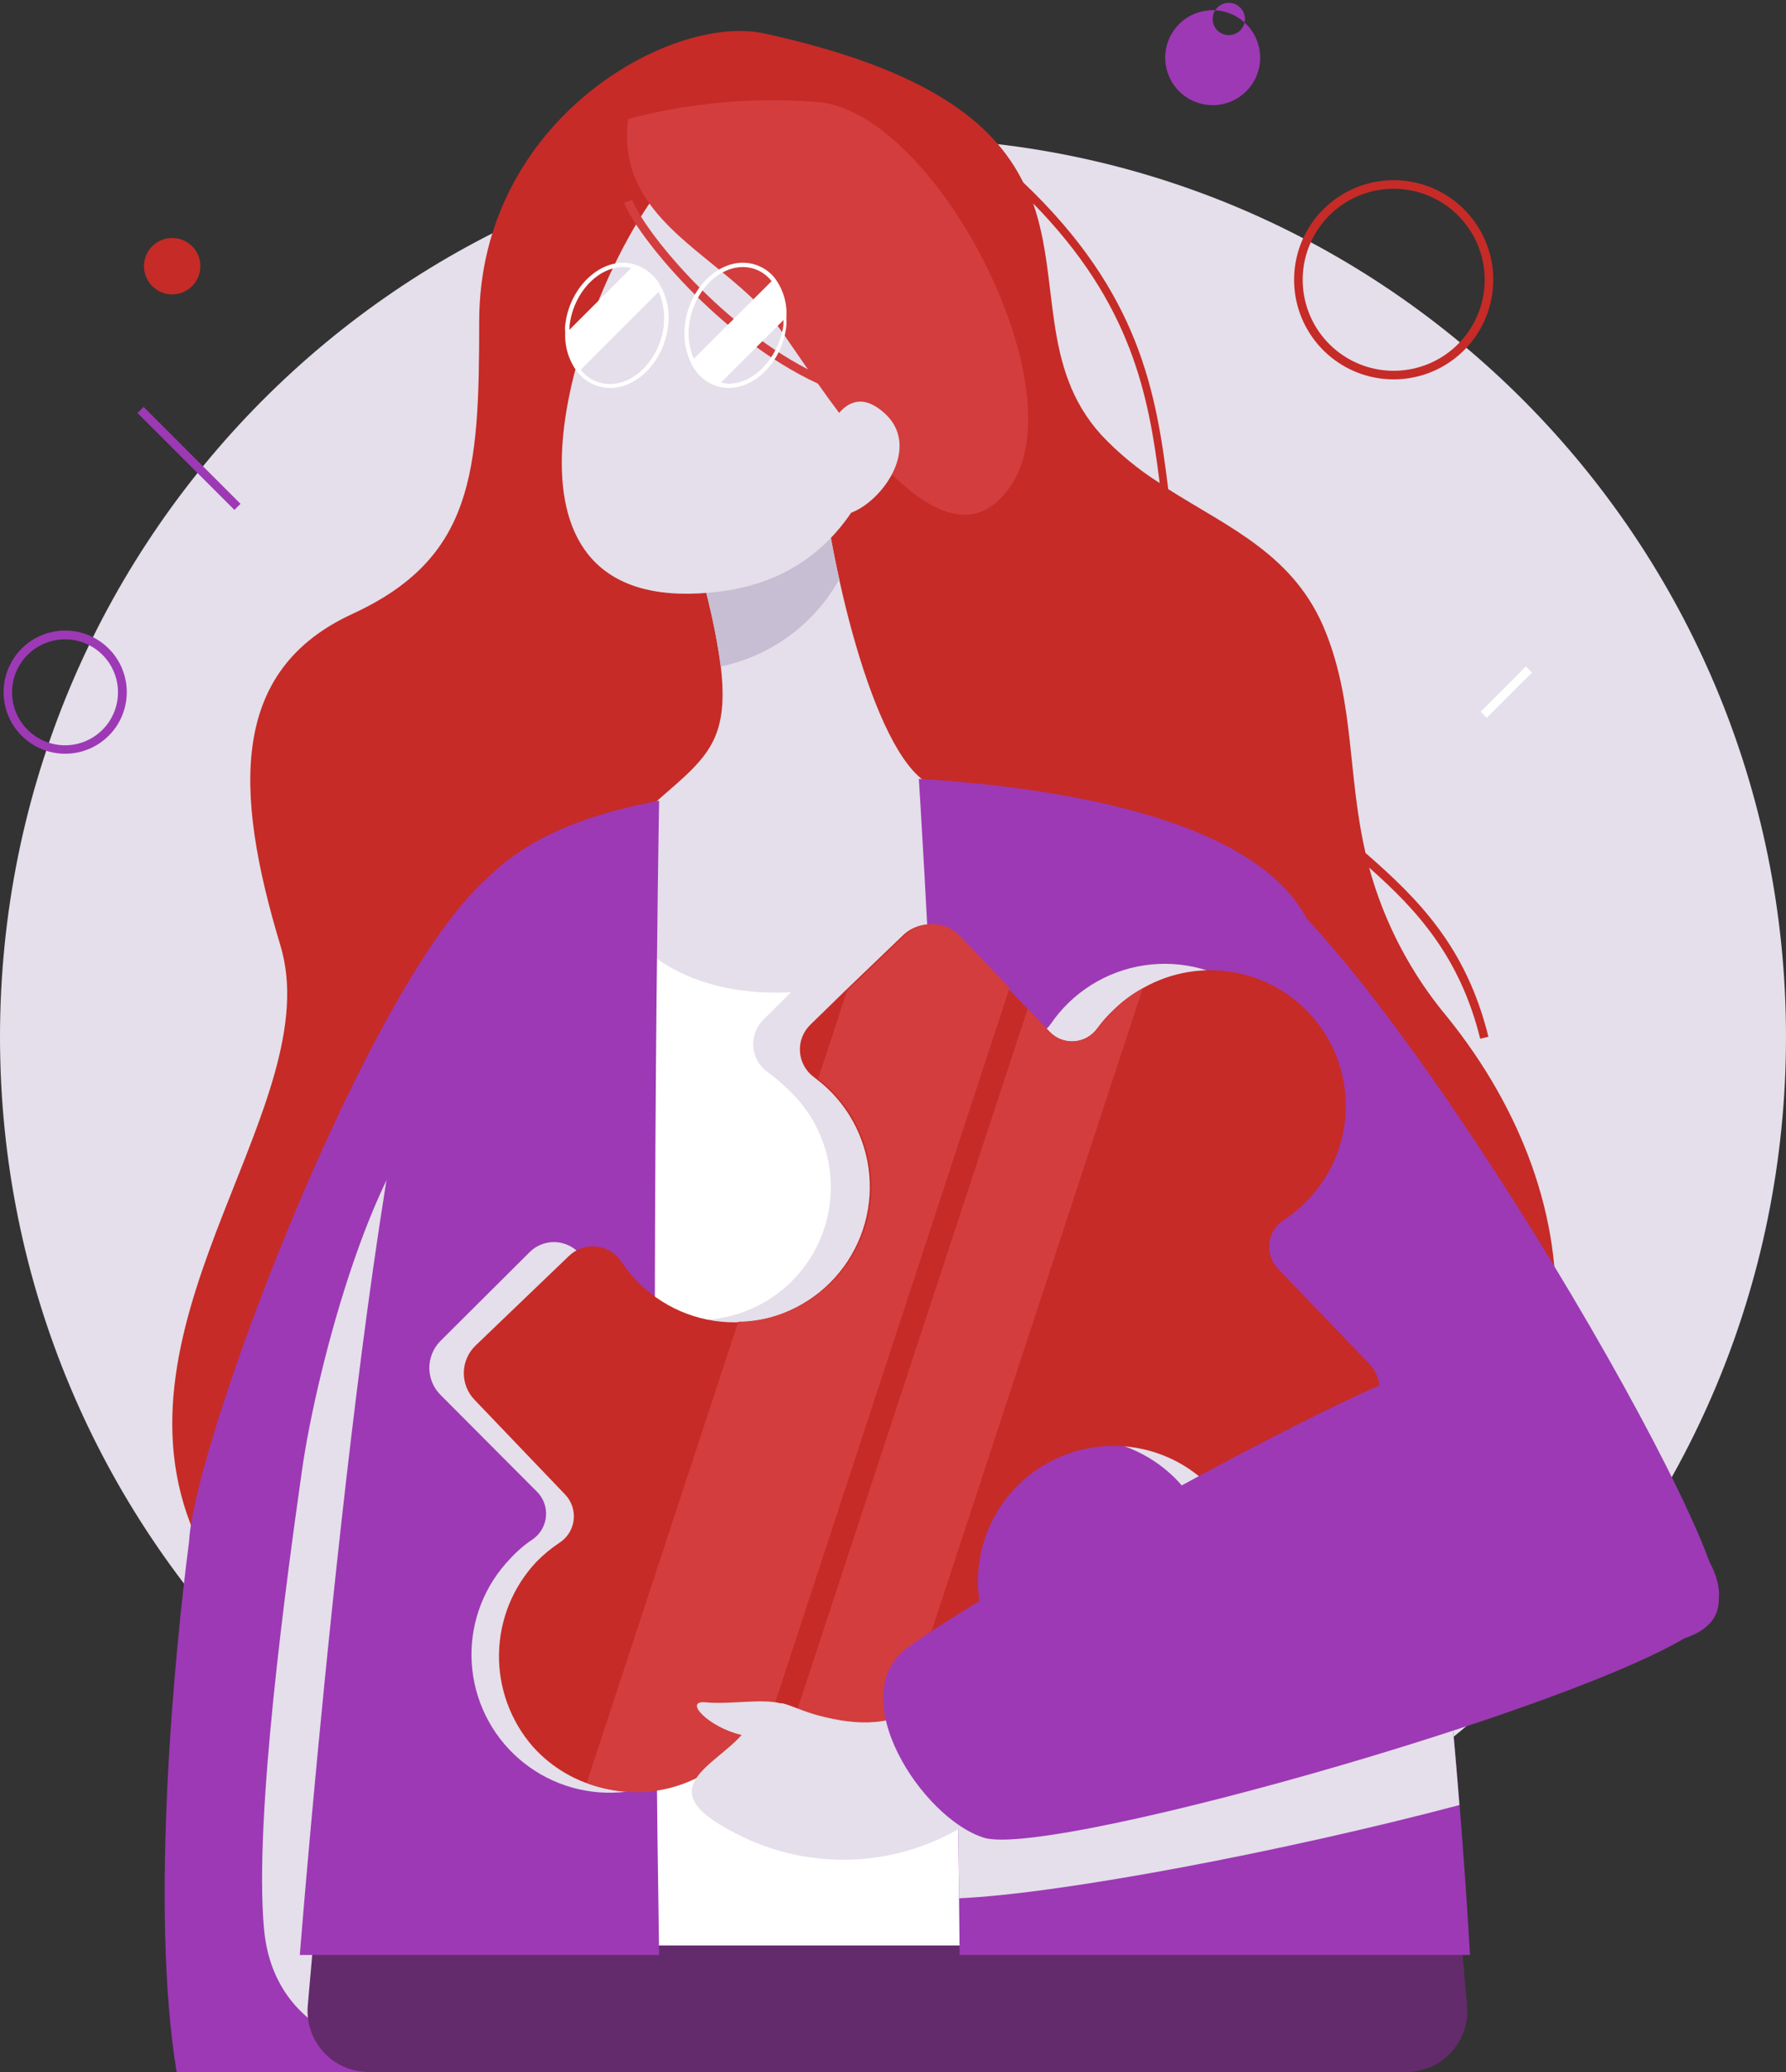 <svg width="175" height="203" viewBox="0 0 175 203" fill="none" xmlns="http://www.w3.org/2000/svg">
<rect x="0" y="0" width="175" height="203" fill="#333333" stroke="none"/>
<path d="M87.5 189.668C135.825 189.668 175 150.236 175 101.595C175 52.954 135.825 13.522 87.5 13.522C39.175 13.522 0 52.954 0 101.595C0 150.236 39.175 189.668 87.5 189.668Z" fill="#E4DFEA"/>
<path d="M136.575 37.169C134.644 37.172 132.756 36.602 131.149 35.532C129.543 34.462 128.289 32.939 127.548 31.156C126.807 29.373 126.612 27.411 126.987 25.517C127.361 23.623 128.289 21.883 129.653 20.517C131.017 19.15 132.756 18.219 134.649 17.842C136.543 17.464 138.506 17.656 140.29 18.394C142.074 19.132 143.598 20.383 144.671 21.988C145.744 23.593 146.317 25.48 146.317 27.411C146.317 29.996 145.291 32.476 143.465 34.305C141.638 36.135 139.16 37.165 136.575 37.169ZM136.575 18.495C134.811 18.492 133.086 19.012 131.617 19.99C130.149 20.968 129.004 22.359 128.326 23.988C127.649 25.617 127.47 27.41 127.812 29.14C128.155 30.871 129.003 32.461 130.249 33.71C131.495 34.958 133.084 35.809 134.814 36.154C136.544 36.5 138.337 36.324 139.967 35.65C141.597 34.975 142.991 33.833 143.971 32.366C144.952 30.899 145.475 29.175 145.475 27.411C145.475 25.049 144.538 22.784 142.869 21.112C141.201 19.44 138.937 18.499 136.575 18.495Z" fill="#C62B27"/>
<path d="M118.823 10.303C117.903 10.303 117.003 10.03 116.238 9.519C115.473 9.008 114.877 8.281 114.525 7.431C114.173 6.581 114.081 5.646 114.26 4.743C114.44 3.841 114.883 3.012 115.533 2.361C116.184 1.711 117.013 1.268 117.915 1.088C118.818 0.909 119.753 1.001 120.603 1.353C121.453 1.705 122.18 2.301 122.691 3.066C123.202 3.831 123.475 4.731 123.475 5.651C123.475 6.885 122.985 8.068 122.112 8.94C121.24 9.813 120.057 10.303 118.823 10.303ZM118.823 1.876C118.827 2.294 118.997 2.693 119.295 2.986C119.593 3.279 119.994 3.442 120.412 3.44C120.83 3.438 121.23 3.27 121.525 2.974C121.819 2.678 121.985 2.277 121.985 1.859C121.985 1.441 121.819 1.04 121.525 0.744C121.23 0.448 120.83 0.28 120.412 0.278C119.994 0.276 119.593 0.439 119.295 0.732C118.997 1.025 118.827 1.424 118.823 1.842V1.876Z" fill="#9D39B5"/>
<path d="M6.371 73.846C4.975 73.842 3.624 73.355 2.548 72.466C1.471 71.578 0.736 70.344 0.467 68.975C0.198 67.605 0.412 66.185 1.073 64.955C1.733 63.726 2.8 62.764 4.09 62.232C5.381 61.701 6.816 61.633 8.15 62.041C9.485 62.449 10.637 63.307 11.411 64.469C12.184 65.63 12.531 67.025 12.392 68.413C12.252 69.802 11.636 71.1 10.648 72.085C10.086 72.645 9.419 73.089 8.685 73.391C7.951 73.694 7.165 73.848 6.371 73.846ZM6.371 62.638C5.343 62.638 4.339 62.943 3.485 63.514C2.631 64.085 1.966 64.897 1.573 65.846C1.181 66.796 1.079 67.841 1.281 68.848C1.483 69.855 1.979 70.78 2.706 71.505C3.434 72.231 4.361 72.724 5.369 72.922C6.377 73.121 7.421 73.015 8.369 72.62C9.317 72.224 10.127 71.556 10.695 70.701C11.264 69.845 11.565 68.839 11.562 67.812C11.557 66.438 11.008 65.122 10.036 64.152C9.062 63.182 7.745 62.638 6.371 62.638Z" fill="#9D39B5"/>
<path d="M16.871 28.843C18.397 28.843 19.635 27.605 19.635 26.079C19.635 24.552 18.397 23.315 16.871 23.315C15.344 23.315 14.107 24.552 14.107 26.079C14.107 27.605 15.344 28.843 16.871 28.843Z" fill="#C62B27"/>
<path d="M14.068 39.865L13.472 40.461L22.971 49.959L23.567 49.363L14.068 39.865Z" fill="#9D39B5"/>
<path d="M149.509 65.298L145.075 69.732L145.671 70.328L150.105 65.894L149.509 65.298Z" fill="white"/>
<path d="M141.799 99.629C138.227 95.36 135.619 90.37 134.153 85C138.878 89.18 143.053 93.764 145.038 101.77L145.838 101.57C143.684 92.806 138.993 88.087 133.801 83.57C132.031 75.918 132.733 69.059 129.911 61.963C126.923 54.396 120.495 51.75 114.468 47.924C113.299 38.486 111.713 28.744 100.261 17.873C97.373 12.042 90.929 6.783 74.868 3.273C65.786 1.301 46.954 11.7 46.954 31.503C46.954 46.318 46.403 54.677 34.516 60.155C22.629 65.633 22.836 77.281 27.473 92.618C32.11 107.955 10.778 128.652 18.636 149.23C31.675 183.207 110.457 174.005 134.197 158.23C157.937 142.455 156.336 117.629 141.799 99.629ZM107.909 42.612C101.899 35.988 103.902 27.578 101.231 19.927C110.881 29.77 112.55 38.685 113.631 47.327C111.532 46 109.608 44.415 107.905 42.608L107.909 42.612Z" fill="#C62B27"/>
<path d="M49.382 84.787C37.582 92.118 19.045 140.843 18.522 151.073C17.157 161.489 14.646 186.938 17.309 203H37.315C40.028 196.36 47.242 160.039 49.669 150.23C53.259 140.775 59.899 102.281 61.079 92.809C62.343 82.529 60.691 77.793 49.382 84.787Z" fill="#9D39B5"/>
<g style="mix-blend-mode:multiply">
<path d="M43.635 107.843C36.893 112.043 31.045 133.743 29.579 144.129C28.113 154.515 24.86 178.056 25.871 188.994C26.933 200.694 39.354 201.634 39.978 200.236C41.495 196.444 44.63 155.036 45.995 149.421C48.001 144.011 51.725 122 52.383 116.573C53.09 110.691 49.972 103.848 43.635 107.843Z" fill="#E4DFEA"/>
</g>
<path d="M137.803 203H36.107C35.278 202.998 34.459 202.825 33.7 202.49C32.942 202.155 32.262 201.666 31.703 201.054C31.143 200.443 30.717 199.721 30.451 198.936C30.185 198.151 30.085 197.32 30.158 196.494L30.782 189.382H143.129L143.753 196.494C143.825 197.32 143.725 198.151 143.46 198.936C143.194 199.721 142.768 200.443 142.208 201.054C141.649 201.666 140.969 202.155 140.21 202.49C139.452 202.825 138.633 202.998 137.804 203H137.803Z" fill="#632B6B"/>
<path d="M84.939 76.478C81.264 76.284 77.58 76.538 73.967 77.236C66.518 78.685 55.428 81.365 48.686 86.287C40.259 92.523 44.91 190.612 44.91 190.612H107.371C107.371 190.612 110.471 87.466 105.146 81.719C101.658 77.961 91.51 76.798 84.939 76.478Z" fill="white"/>
<path d="M90.441 76.414C85.098 72.42 80.767 53.24 80.126 42.571L68.599 55.751C73.436 73.751 69.849 73.161 62.349 80.324C54.849 87.487 64.304 100.801 83.332 96.369C100.116 92.442 95.767 80.408 90.441 76.414Z" fill="#E4DFEA"/>
<path d="M80.13 42.578L68.602 55.758C69.499 58.886 70.175 62.074 70.624 65.297C73.059 64.788 75.356 63.761 77.359 62.287C79.362 60.813 81.026 58.925 82.236 56.752C81.18 52.087 80.475 47.349 80.129 42.578H80.13Z" fill="#C7BED3"/>
<path d="M62.483 21.73C55.118 33.814 47.314 60.898 70.59 57.949C102.377 53.955 83.82 -13.276 62.483 21.73Z" fill="#E4DFEA"/>
<path d="M90.033 76.309C90.033 76.309 93.522 130.494 94.027 191.539H144.033C144.033 191.539 140.662 125.809 128.696 91.528C125.055 81.109 106.513 77.303 90.033 76.309Z" fill="#9D39B5"/>
<g style="mix-blend-mode:multiply">
<path d="M139.124 140.523H138.686C134.253 140.523 109.175 151.748 93.501 159.623C93.701 168.05 93.872 176.949 93.973 185.982C104.085 185.527 125.995 181.347 143.001 176.847C142.245 167.253 141.015 154.175 139.124 140.523Z" fill="#E4DFEA"/>
</g>
<path d="M64.583 78.45C64.583 78.45 63.622 130.276 64.583 191.54H29.375C29.375 191.54 35.712 111.48 42.855 93.652C46.633 84.113 54.285 80.405 64.583 78.45Z" fill="#9D39B5"/>
<path d="M79.809 9.966C73.668 9.517 67.494 10.086 61.539 11.651C60.258 22.235 71.516 25.016 76.839 32.819L79.165 36.19C70.265 31.555 63.053 22.49 61.94 19.572L61.148 19.872C62.361 23.007 70.418 33.085 80.142 37.585C85.842 45.692 93.979 55.534 99.187 47.36C105.511 37.489 91.304 10.489 79.809 9.966Z" fill="#D33D3D"/>
<path d="M109.91 93.381C112.927 103.274 130.826 151.409 134.803 155.218C138.78 159.027 169.893 166.173 168.359 156.027C166.825 145.881 132.966 88.611 120.059 83.555C107.719 78.516 106.893 83.454 109.91 93.381Z" fill="#9D39B5"/>
<path d="M80.094 46.442C80.347 43.071 82.605 36.7 86.734 40.542C92.347 45.768 79.336 56.234 80.094 46.442Z" fill="#E4DFEA"/>
<g style="mix-blend-mode:multiply">
<path d="M59.65 125.961C58.703 125.178 57.859 124.277 57.139 123.281C56.873 122.854 56.515 122.491 56.091 122.221C55.667 121.95 55.188 121.777 54.688 121.716C54.189 121.655 53.682 121.706 53.205 121.866C52.728 122.026 52.292 122.291 51.931 122.641L43.131 131.405C42.786 131.758 42.515 132.176 42.333 132.635C42.15 133.093 42.06 133.584 42.068 134.077C42.076 134.57 42.181 135.057 42.378 135.51C42.575 135.963 42.859 136.372 43.215 136.714L52.569 146.102C52.896 146.416 53.15 146.799 53.31 147.223C53.471 147.647 53.535 148.102 53.498 148.554C53.461 149.006 53.323 149.444 53.095 149.836C52.868 150.228 52.555 150.565 52.181 150.821C51.384 151.355 50.654 151.983 50.007 152.692C48.771 153.969 47.798 155.477 47.145 157.13C46.492 158.783 46.17 160.548 46.199 162.325C46.228 164.102 46.607 165.856 47.314 167.487C48.02 169.118 49.041 170.593 50.319 171.83C51.596 173.066 53.104 174.038 54.757 174.691C56.409 175.345 58.175 175.666 59.952 175.637C61.729 175.608 63.483 175.23 65.114 174.523C66.744 173.816 68.22 172.795 69.456 171.518C70.034 170.941 70.553 170.309 71.007 169.63C71.269 169.264 71.609 168.96 72.002 168.741C72.395 168.521 72.832 168.391 73.282 168.361C73.731 168.33 74.181 168.399 74.601 168.564C75.02 168.728 75.398 168.983 75.707 169.31L85.061 178.681C85.75 179.4 86.696 179.816 87.691 179.838C88.687 179.86 89.65 179.487 90.37 178.799L99.19 170.032C99.538 169.677 99.803 169.248 99.966 168.779C100.129 168.309 100.186 167.808 100.133 167.314C100.08 166.819 99.918 166.343 99.659 165.918C99.4 165.493 99.05 165.131 98.634 164.858C97.981 164.404 97.372 163.89 96.814 163.324C95.521 162.079 94.495 160.584 93.797 158.93C93.099 157.276 92.743 155.498 92.753 153.703C92.762 151.908 93.136 150.133 93.851 148.487C94.566 146.84 95.608 145.356 96.914 144.124C99.47 141.95 102.745 140.808 106.099 140.92C109.453 141.033 112.644 142.391 115.049 144.731C115.673 145.351 116.237 146.028 116.734 146.753C117.002 147.155 117.354 147.495 117.765 147.75C118.175 148.004 118.636 148.167 119.116 148.228C119.595 148.289 120.082 148.245 120.544 148.101C121.005 147.957 121.43 147.716 121.79 147.393L130.655 138.578C131.346 137.857 131.723 136.893 131.705 135.894C131.686 134.896 131.273 133.946 130.555 133.252L121.336 123.881C121.011 123.566 120.761 123.182 120.602 122.759C120.443 122.335 120.38 121.881 120.417 121.43C120.454 120.979 120.59 120.542 120.816 120.149C121.042 119.757 121.352 119.42 121.724 119.162C122.523 118.624 123.258 117.996 123.915 117.291C125.206 115.937 126.201 114.33 126.84 112.572C127.478 110.814 127.745 108.943 127.623 107.076C127.501 105.21 126.994 103.389 126.133 101.728C125.272 100.068 124.076 98.604 122.62 97.429C121.165 96.254 119.482 95.394 117.677 94.902C115.872 94.411 113.985 94.299 112.135 94.574C110.285 94.849 108.512 95.504 106.928 96.499C105.344 97.493 103.983 98.806 102.932 100.353C102.67 100.719 102.33 101.023 101.937 101.243C101.544 101.462 101.107 101.592 100.658 101.622C100.208 101.653 99.758 101.584 99.338 101.419C98.919 101.255 98.541 101 98.232 100.673L88.895 91.285C88.552 90.928 88.143 90.642 87.689 90.443C87.236 90.245 86.748 90.138 86.253 90.128C85.758 90.119 85.266 90.208 84.806 90.389C84.345 90.57 83.925 90.841 83.569 91.185L74.754 99.949C74.409 100.304 74.147 100.731 73.986 101.2C73.825 101.668 73.769 102.166 73.822 102.658C73.875 103.15 74.036 103.625 74.293 104.048C74.55 104.471 74.897 104.832 75.31 105.106C75.955 105.576 76.563 106.095 77.13 106.657C79.689 108.975 81.223 112.214 81.394 115.663C81.565 119.111 80.359 122.487 78.041 125.046C75.723 127.605 72.484 129.139 69.035 129.31C65.587 129.481 62.211 128.275 59.652 125.957L59.65 125.961Z" fill="#E4DFEA"/>
</g>
<path d="M133.991 138.972L124.791 147.787C124.432 148.111 124.008 148.353 123.547 148.499C123.087 148.644 122.6 148.688 122.12 148.629C121.641 148.57 121.18 148.408 120.768 148.156C120.357 147.903 120.004 147.564 119.735 147.163C119.246 146.426 118.681 145.743 118.05 145.124C115.544 142.84 112.26 141.601 108.87 141.66C105.481 141.719 102.242 143.072 99.818 145.443C97.394 147.813 95.968 151.02 95.832 154.408C95.697 157.796 96.862 161.107 99.089 163.663C99.61 164.22 100.172 164.737 100.772 165.209C101.172 165.497 101.503 165.87 101.743 166.301C101.984 166.731 102.126 167.209 102.162 167.701C102.197 168.193 102.124 168.686 101.948 169.147C101.772 169.607 101.497 170.023 101.143 170.366L91.991 179.13C91.271 179.818 90.307 180.191 89.312 180.169C88.317 180.147 87.371 179.731 86.682 179.012L85.382 177.647L77.682 169.641C77.615 169.561 77.536 169.493 77.446 169.441C77.129 169.157 76.756 168.944 76.351 168.815C75.945 168.687 75.517 168.646 75.095 168.695C74.673 168.745 74.266 168.883 73.901 169.102C73.537 169.32 73.222 169.614 72.98 169.963C72.48 170.645 71.916 171.277 71.295 171.851C69.463 173.604 67.167 174.795 64.679 175.285C62.192 175.775 59.616 175.542 57.256 174.615C55.317 173.863 53.584 172.662 52.2 171.109C50.007 168.587 48.829 165.34 48.895 161.999C48.96 158.657 50.264 155.459 52.554 153.025C53.238 152.322 53.995 151.695 54.812 151.154C55.194 150.909 55.518 150.582 55.759 150.198C56.001 149.813 56.154 149.38 56.209 148.929C56.264 148.479 56.218 148.021 56.076 147.59C55.933 147.159 55.697 146.764 55.385 146.435L46.503 137.149C46.159 136.793 45.888 136.373 45.707 135.913C45.526 135.452 45.437 134.96 45.446 134.465C45.456 133.97 45.562 133.482 45.761 133.029C45.959 132.575 46.246 132.166 46.603 131.823L55.738 123.059C56.099 122.709 56.535 122.444 57.011 122.284C57.489 122.124 57.995 122.073 58.495 122.134C58.994 122.195 59.474 122.368 59.898 122.639C60.322 122.909 60.68 123.272 60.946 123.699C61.974 125.223 63.307 126.518 64.861 127.5C66.415 128.482 68.156 129.131 69.974 129.405C71.792 129.679 73.647 129.573 75.422 129.092C77.197 128.612 78.852 127.768 80.284 126.615C81.715 125.461 82.892 124.023 83.738 122.391C84.585 120.759 85.083 118.969 85.202 117.134C85.321 115.299 85.057 113.46 84.427 111.733C83.798 110.005 82.817 108.427 81.546 107.099C81.072 106.604 80.559 106.148 80.012 105.734L79.776 105.549C79.374 105.259 79.042 104.885 78.801 104.452C78.561 104.019 78.418 103.539 78.385 103.045C78.351 102.551 78.426 102.056 78.606 101.594C78.785 101.133 79.064 100.717 79.422 100.375L82.793 97.088L88.506 91.61C89.229 90.921 90.195 90.547 91.193 90.569C92.191 90.591 93.14 91.008 93.832 91.728L98.72 96.784L100.658 98.806L102.815 101.064C103.124 101.391 103.502 101.646 103.921 101.81C104.341 101.975 104.791 102.044 105.24 102.013C105.69 101.983 106.127 101.853 106.52 101.634C106.913 101.414 107.253 101.11 107.515 100.744C108.014 100.062 108.579 99.43 109.2 98.856C110.031 98.054 110.966 97.368 111.981 96.817C114.768 95.219 118.04 94.685 121.191 95.314C124.342 95.944 127.158 97.695 129.116 100.242C131.075 102.789 132.044 105.96 131.843 109.167C131.643 112.373 130.287 115.399 128.026 117.682C127.342 118.385 126.585 119.012 125.768 119.553C125.388 119.8 125.067 120.127 124.827 120.512C124.587 120.896 124.434 121.329 124.38 121.779C124.325 122.229 124.37 122.685 124.511 123.116C124.651 123.547 124.885 123.941 125.195 124.272L134.195 133.643C134.873 134.377 135.233 135.349 135.195 136.347C135.158 137.346 134.726 138.288 133.995 138.969L133.991 138.972Z" fill="#C62B27"/>
<path d="M98.919 96.786L75.319 168.752C74.9 168.807 74.497 168.948 74.134 169.165C73.772 169.382 73.458 169.672 73.212 170.016C72.713 170.698 72.148 171.33 71.527 171.904C69.695 173.657 67.399 174.848 64.912 175.338C62.424 175.828 59.848 175.595 57.488 174.668L72.337 129.495C75.18 129.466 77.936 128.513 80.191 126.781C81.671 125.644 82.894 124.209 83.782 122.568C84.669 120.926 85.201 119.117 85.343 117.256C85.484 115.396 85.232 113.526 84.603 111.77C83.974 110.013 82.982 108.409 81.691 107.062C81.217 106.567 80.704 106.11 80.157 105.697L83.005 97.051L88.718 91.573C89.441 90.884 90.407 90.51 91.405 90.532C92.404 90.554 93.352 90.971 94.044 91.691L98.919 96.786Z" fill="#D33D3D"/>
<path d="M111.973 96.82L85.394 177.72L77.694 169.714C77.628 169.634 77.548 169.567 77.458 169.514L100.7 98.829L102.857 101.087C103.166 101.414 103.544 101.669 103.963 101.834C104.383 101.998 104.833 102.067 105.283 102.036C105.732 102.006 106.169 101.876 106.562 101.657C106.955 101.437 107.295 101.133 107.557 100.767C108.056 100.085 108.621 99.453 109.242 98.879C110.056 98.074 110.975 97.381 111.973 96.82Z" fill="#D33D3D"/>
<path d="M91.038 166.612C87.667 169.258 83.938 169.056 80.285 168.095C78.734 167.695 77.622 167.117 76.695 166.882H76.51C74.622 166.393 71.454 167.017 69.162 166.782C66.87 166.547 69.432 169.243 72.668 169.982C69.904 173.1 63.668 175.274 71.859 179.504C75.605 181.513 79.839 182.433 84.081 182.159C88.323 181.885 92.403 180.428 95.859 177.953L91.038 166.612Z" fill="#E4DFEA"/>
<path d="M88.944 161.405C97.371 155.27 134.837 134.439 140.344 133.933C145.851 133.427 174.726 152.033 167.192 158.995C159.658 165.957 103.147 182.152 96.406 180.046C90.343 178.158 82.523 166.124 88.944 161.405Z" fill="#9D39B5"/>
<path d="M64.858 28.287C64.6 27.702 64.214 27.183 63.73 26.766C63.246 26.349 62.675 26.045 62.058 25.877C61.735 25.786 61.4 25.741 61.064 25.742C58.317 25.742 55.755 28.489 55.384 31.842C55.35 32.071 55.35 32.304 55.384 32.533C55.304 33.943 55.729 35.336 56.584 36.46C56.968 36.937 57.453 37.323 58.003 37.591C58.554 37.859 59.157 38.003 59.769 38.011C62.533 38.011 65.095 35.264 65.469 31.893C65.625 30.657 65.414 29.403 64.862 28.286L64.858 28.287ZM55.807 31.894C56.178 28.742 58.537 26.164 61.082 26.164C61.338 26.168 61.592 26.202 61.84 26.264L55.774 32.332C55.804 32.188 55.815 32.041 55.807 31.894ZM65.043 31.894C64.672 35.046 62.313 37.624 59.751 37.624C59.201 37.622 58.659 37.495 58.166 37.252C57.672 37.01 57.24 36.658 56.903 36.224L64.538 28.589C64.991 29.616 65.16 30.745 65.027 31.859L65.043 31.894Z" fill="white"/>
<path d="M75.941 27.276C75.567 26.797 75.088 26.41 74.542 26.145C73.996 25.879 73.397 25.741 72.789 25.742C70.042 25.742 67.48 28.489 67.109 31.86C66.946 33.072 67.133 34.306 67.648 35.416C67.884 35.997 68.247 36.518 68.711 36.941C69.174 37.364 69.726 37.678 70.326 37.86C70.666 37.959 71.017 38.01 71.371 38.012C74.135 38.012 76.697 35.265 77.051 31.912C77.067 31.654 77.067 31.395 77.051 31.137C77.152 29.759 76.758 28.39 75.941 27.276ZM67.514 31.894C67.885 28.742 70.244 26.164 72.789 26.164C73.333 26.164 73.869 26.288 74.357 26.528C74.845 26.767 75.272 27.116 75.604 27.546L67.986 35.146C67.531 34.127 67.368 33.001 67.514 31.894ZM71.458 37.594C71.185 37.588 70.913 37.548 70.649 37.476L76.767 31.358V31.864C76.295 35.016 73.936 37.594 71.374 37.594H71.458Z" fill="white"/>
</svg>
